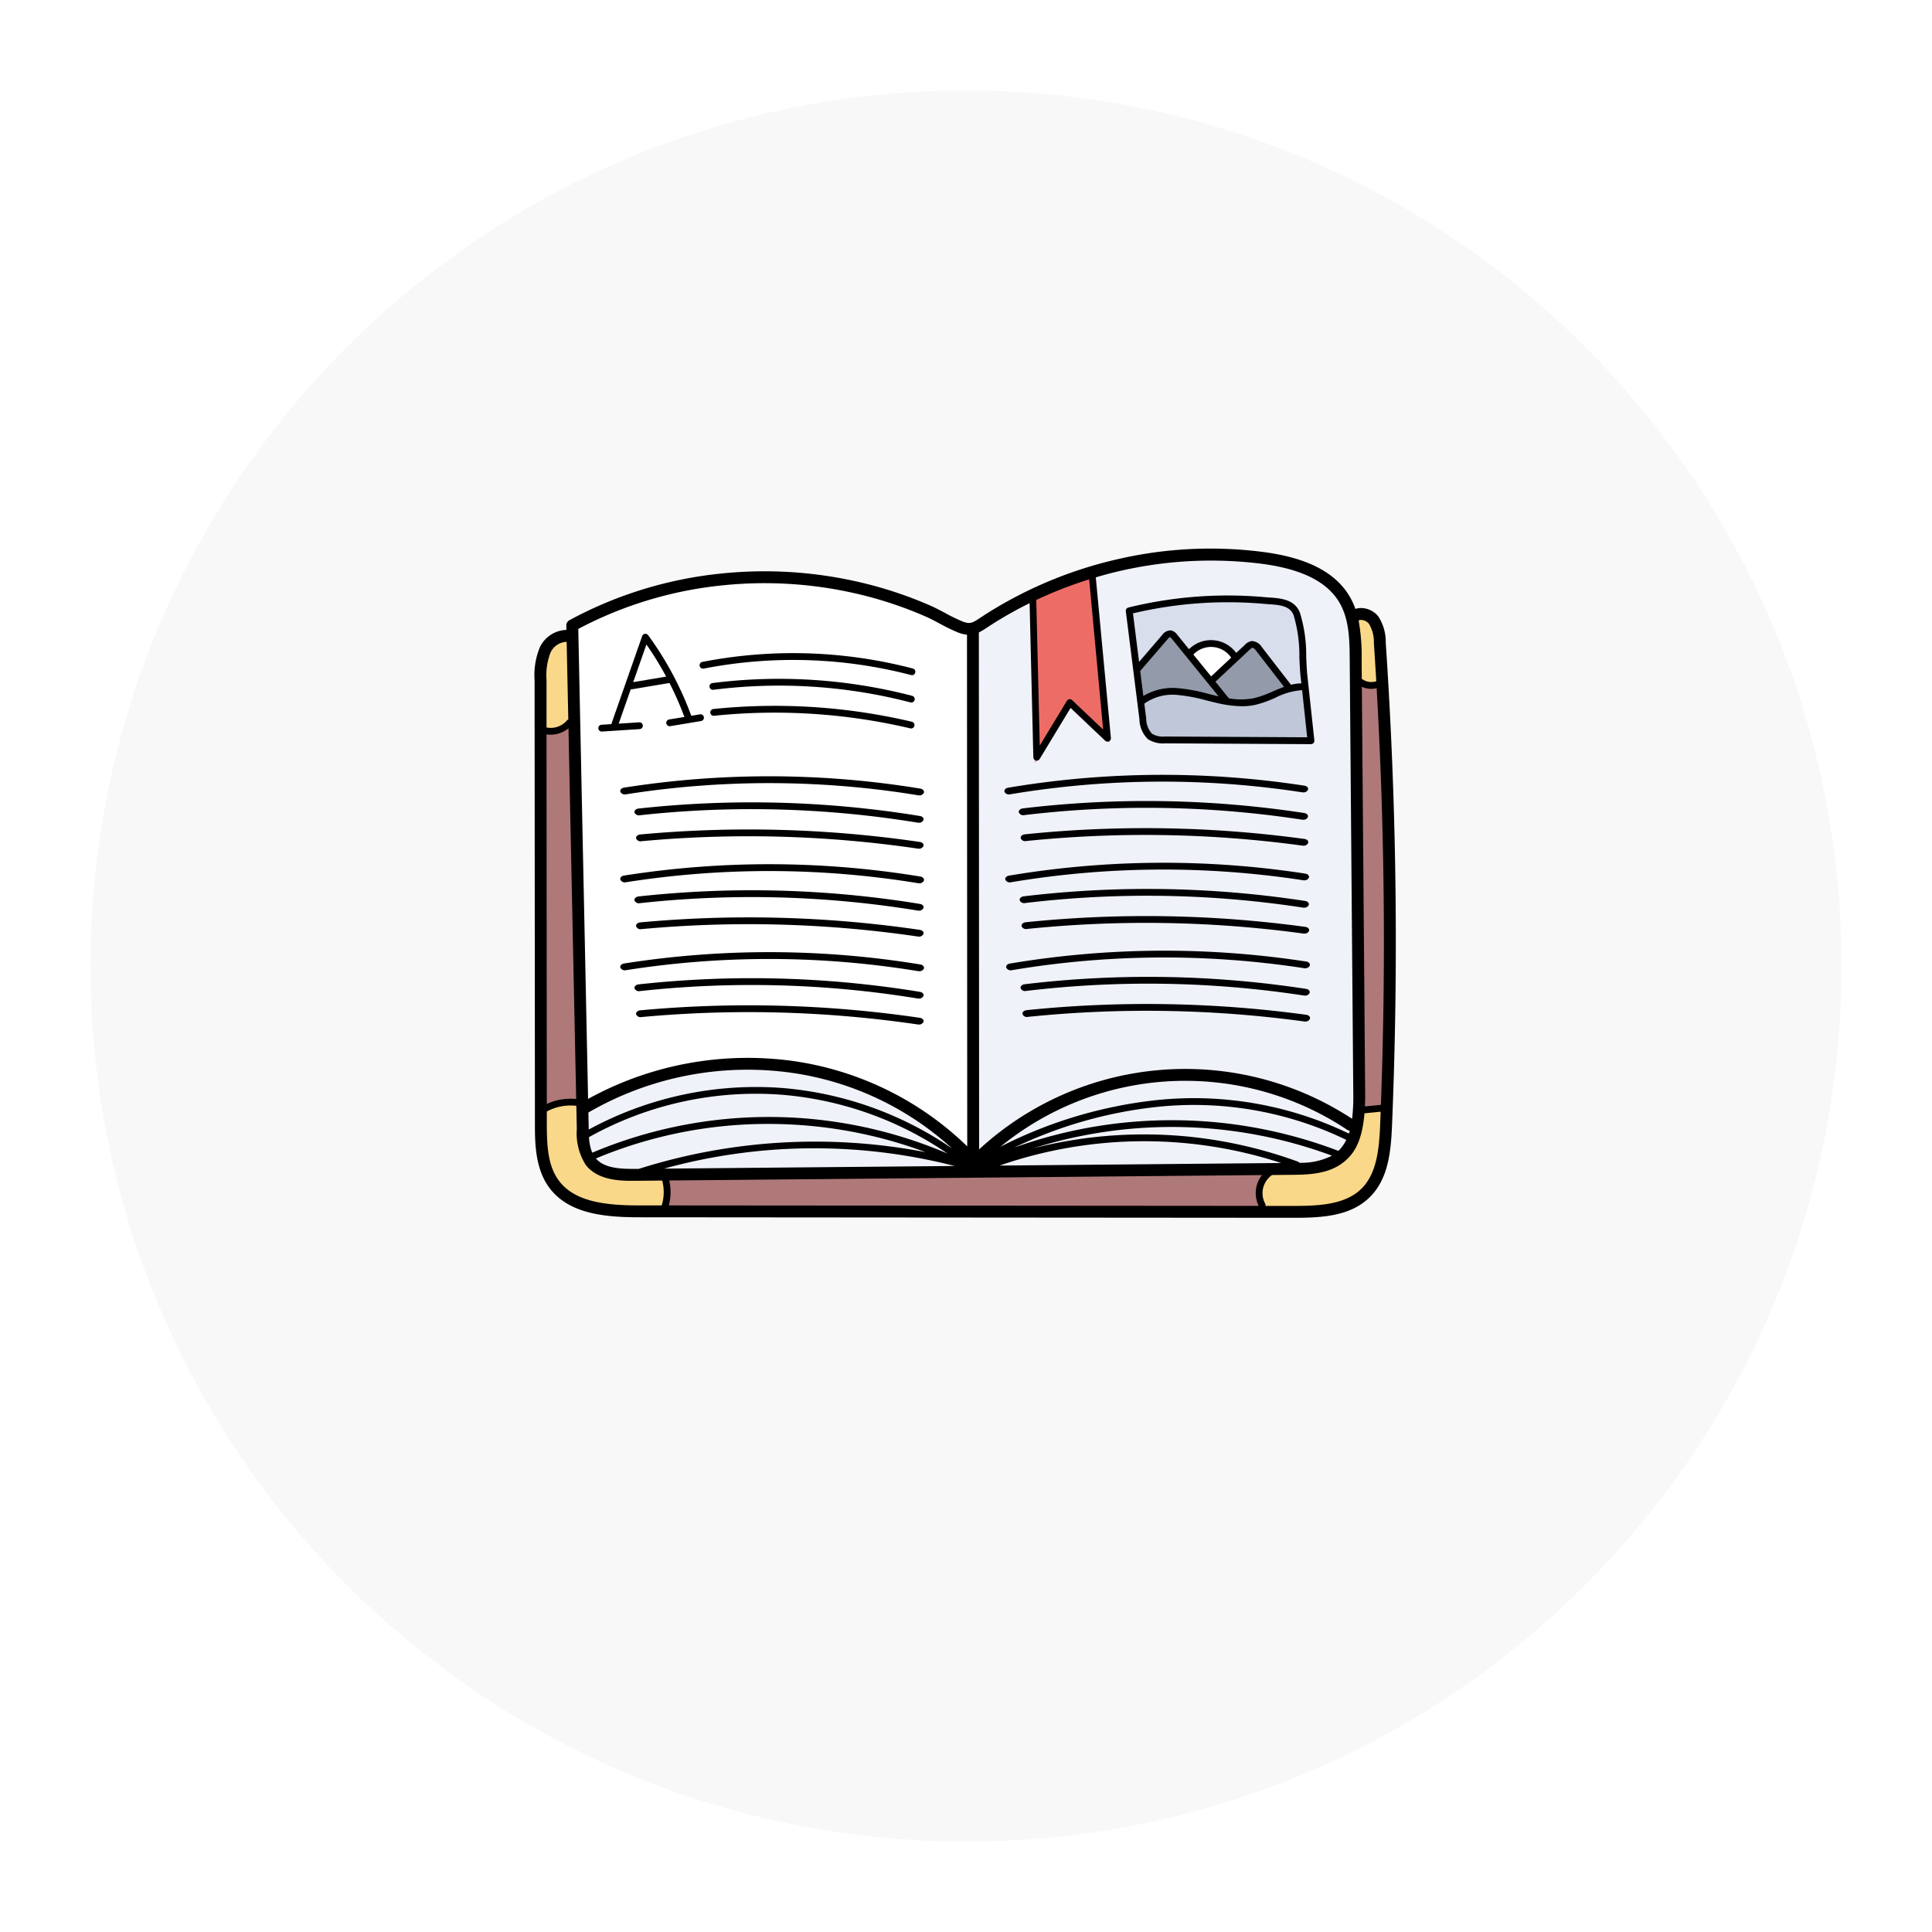<svg xmlns="http://www.w3.org/2000/svg" xmlns:xlink="http://www.w3.org/1999/xlink" viewBox="0 0 234.912 234.912"><defs><style>.a{fill:#f8f8f8;}.b{fill:#f0f2fa;}.c{fill:#d8deec;}.d{fill:#939baa;}.e,.k{fill:#fff;}.f{fill:#af7979;}.g{fill:#ed6d66;}.h{fill:#f9d889;}.i{fill:#bfc7d8;}.j,.k{stroke:none;}.l{filter:url(#a);}</style><filter id="a" x="0" y="0" width="234.912" height="234.912" filterUnits="userSpaceOnUse"><feOffset dy="3" input="SourceAlpha"/><feGaussianBlur stdDeviation="3" result="b"/><feFlood flood-opacity="0.302"/><feComposite operator="in" in2="b"/><feComposite in="SourceGraphic"/></filter></defs><g transform="translate(-612 -5120)"><g class="l" transform="matrix(1, 0, 0, 1, 612, 5120)"><g class="a" transform="translate(9 6)"><path class="j" d="M 108.456 215.912 C 101.164 215.912 93.878 215.177 86.799 213.728 C 79.9 212.317 73.114 210.21 66.629 207.468 C 60.262 204.775 54.121 201.441 48.377 197.56 C 42.687 193.716 37.336 189.301 32.473 184.439 C 27.61 179.576 23.195 174.225 19.351 168.535 C 15.47 162.79 12.137 156.649 9.444 150.282 C 6.701 143.798 4.595 137.012 3.183 130.113 C 1.735 123.034 1 115.747 1 108.456 C 1 101.164 1.735 93.878 3.183 86.799 C 4.595 79.9 6.701 73.114 9.444 66.629 C 12.137 60.262 15.47 54.121 19.351 48.377 C 23.195 42.687 27.61 37.336 32.473 32.473 C 37.336 27.61 42.687 23.195 48.377 19.351 C 54.121 15.47 60.262 12.137 66.629 9.444 C 73.114 6.701 79.9 4.595 86.799 3.183 C 93.878 1.735 101.164 1 108.456 1 C 115.747 1 123.034 1.735 130.113 3.183 C 137.012 4.595 143.798 6.701 150.282 9.444 C 156.649 12.137 162.79 15.47 168.535 19.351 C 174.225 23.195 179.576 27.61 184.439 32.473 C 189.301 37.336 193.716 42.687 197.56 48.377 C 201.441 54.121 204.775 60.262 207.468 66.629 C 210.21 73.114 212.317 79.9 213.728 86.799 C 215.177 93.878 215.912 101.164 215.912 108.456 C 215.912 115.747 215.177 123.034 213.728 130.113 C 212.317 137.012 210.21 143.798 207.468 150.282 C 204.775 156.649 201.441 162.79 197.56 168.535 C 193.716 174.225 189.301 179.576 184.439 184.439 C 179.576 189.301 174.225 193.716 168.535 197.56 C 162.79 201.441 156.649 204.775 150.282 207.468 C 143.798 210.21 137.012 212.317 130.113 213.728 C 123.034 215.177 115.747 215.912 108.456 215.912 Z"/><path class="k" d="M 108.456 2 C 101.232 2 94.013 2.728 86.999 4.163 C 80.165 5.561 73.443 7.648 67.019 10.365 C 60.711 13.033 54.628 16.335 48.937 20.18 C 43.299 23.988 37.998 28.362 33.18 33.18 C 28.362 37.998 23.988 43.299 20.18 48.937 C 16.335 54.628 13.033 60.711 10.365 67.019 C 7.648 73.443 5.561 80.165 4.163 86.999 C 2.728 94.013 2 101.232 2 108.456 C 2 115.68 2.728 122.899 4.163 129.912 C 5.561 136.747 7.648 143.469 10.365 149.893 C 13.033 156.2 16.335 162.284 20.18 167.975 C 23.988 173.612 28.362 178.914 33.18 183.731 C 37.998 188.549 43.299 192.923 48.937 196.732 C 54.628 200.577 60.711 203.879 67.019 206.547 C 73.443 209.264 80.165 211.35 86.999 212.749 C 94.013 214.184 101.232 214.912 108.456 214.912 C 115.68 214.912 122.899 214.184 129.912 212.749 C 136.747 211.35 143.469 209.264 149.893 206.547 C 156.2 203.879 162.284 200.577 167.975 196.732 C 173.612 192.923 178.914 188.549 183.731 183.731 C 188.549 178.914 192.923 173.612 196.732 167.975 C 200.577 162.284 203.879 156.2 206.547 149.893 C 209.264 143.469 211.35 136.747 212.749 129.912 C 214.184 122.899 214.912 115.68 214.912 108.456 C 214.912 101.232 214.184 94.013 212.749 86.999 C 211.35 80.165 209.264 73.443 206.547 67.019 C 203.879 60.711 200.577 54.628 196.732 48.937 C 192.923 43.299 188.549 37.998 183.731 33.18 C 178.914 28.362 173.612 23.988 167.975 20.18 C 162.284 16.335 156.2 13.033 149.893 10.365 C 143.469 7.648 136.747 5.561 129.912 4.163 C 122.899 2.728 115.68 2 108.456 2 M 108.456 0 C 168.354 0 216.912 48.557 216.912 108.456 C 216.912 168.354 168.354 216.912 108.456 216.912 C 48.557 216.912 0 168.354 0 108.456 C 0 48.557 48.557 0 108.456 0 Z"/></g></g><g transform="translate(677 5186.7)"><path class="b" d="M307.442,16.794c-.019-2.346-.041-5-1.294-7.186-1.575-2.75-4.815-4.412-9.905-5.084a47.664,47.664,0,0,0-6.205-.4,50.548,50.548,0,0,0-14.258,2.07l-.485.142,1.82,19.493L272.75,21.69l-3.8,6.277-.461-19.023-.861.424A48.447,48.447,0,0,0,262.8,12.1c-.142.091-.277.18-.4.26a8.566,8.566,0,0,1-.936.566l-.348.167.031,64.635,1.027-.94a37.293,37.293,0,0,1,20.885-9.427,35.134,35.134,0,0,1,3.612-.186,37.074,37.074,0,0,1,20.106,5.955l.559.366-.441-.047a.128.128,0,0,1-.052-.015,36.777,36.777,0,0,0-20.164-6.04,35.106,35.106,0,0,0-3.6.185,36.842,36.842,0,0,0-19.114,7.954l.661,1.026c.427-.215.859-.423,1.29-.627l.315.758q1.014-.364,2.041-.688l.116.4q-2.2.564-4.351,1.316l.209,1.193L298.5,78.6l.124-.8c.545.181,1.087.368,1.625.566l.153.209.324-.01a8.889,8.889,0,0,0,4.257-.941l1.106-.65-.173-.065a5.318,5.318,0,0,0,1.046-1.472l.1-.2.026.013.07-.21.071-.145-.019-.01.1-.3c.04-.121.08-.24.113-.363l.157-.568.019.013.125-.972a24.241,24.241,0,0,0,.146-3.237ZM284.4,26.343a2.913,2.913,0,0,1-1.726-.37,2.953,2.953,0,0,1-.8-2.012L280.237,11A50.083,50.083,0,0,1,288.652,9.7c1.109-.074,2.239-.112,3.359-.112,1.48,0,2.973.066,4.434.194.177.018.359.03.543.042,1.592.111,2.755.281,3.215,1.475a17.09,17.09,0,0,1,.72,5.155l.614-.026-.612.047c.034.826.068,1.605.145,2.323l.823,7.635Zm0,0" transform="translate(-207.715 -3.278)"/><path class="b" d="M74.1,319.8l.154-1.206q-1.825-.491-3.7-.871l.117-.408q1.17.439,2.314.93l.4-.717.065.045.763-.958a36.987,36.987,0,0,0-20.1-9.4,39.414,39.414,0,0,0-24.871,4.95l-.3.183.05,2.35s0,.078,0,.1l.031.441-.026.01.03.46a6.1,6.1,0,0,0,.442,2.1l.082.188-.092.039.222.256.032.073.023-.01.276.319c1.125,1.3,3.014,1.475,4.889,1.475l.328,0,.558,0,.086-.026q1.388-.43,2.783-.8l.109.8Zm0,0" transform="translate(-23.016 -244.111)"/><path class="c" d="M361.249,29.024a50.563,50.563,0,0,0-8.3,1.258l-.535.128.983,7.811,3.74-4.336c.085-.1.285-.33.467-.33l.026,0c.145.016.282.185.373.3l1.861,2.291.482-.472a3.306,3.306,0,0,1,2.268-.928q.105,0,.208.007a3.24,3.24,0,0,1,2.339,1.3l.41.555,1.562-1.463a.938.938,0,0,1,.459-.29.254.254,0,0,1,.034,0c.271,0,.533.337.644.48l3.8,4.913.387-.1a4.933,4.933,0,0,1,1.12-.153l.673-.01-.161-1.51c-.073-.685-.107-1.419-.144-2.308a17.348,17.348,0,0,0-.746-5.291c-.586-1.525-2.167-1.635-3.563-1.732-.179-.012-.356-.023-.528-.039-1.48-.132-2.988-.2-4.48-.2C363.5,28.91,362.365,28.949,361.249,29.024Zm0,0" transform="translate(-280.34 -22.997)"/><path class="d" d="M357.437,58.467l.82-.53a6.064,6.064,0,0,1,3.305-.866c.2,0,.406.007.611.022a20.339,20.339,0,0,1,3.487.665l.28.07c.267.066.534.132.8.195l1.918.435-.075-.093a10.511,10.511,0,0,0,1.322.089,7.538,7.538,0,0,0,1.571-.158,13.336,13.336,0,0,0,2.416-.858c.478-.205.908-.388,1.345-.544l.8-.285-3.894-5.03a1.269,1.269,0,0,0-.945-.622h-.045l-.031,0a1.23,1.23,0,0,0-.693.4l-4.282,4-4.262-5.25a1.067,1.067,0,0,0-.57-.433l-.058-.017h-.088a1.062,1.062,0,0,0-.765.469l-3.5,4.064Zm0,0" transform="translate(-283.904 -39.5)"/><path class="e" d="M393.885,57.483l-.3-.435a3.624,3.624,0,0,0-2.7-1.558c-.085-.006-.169-.01-.253-.01a3.631,3.631,0,0,0-2.6,1.115l-.376.391,2.914,3.59Zm0,0" transform="translate(-308.374 -44.133)"/><path class="e" d="M70.884,23.854a3.615,3.615,0,0,1-1-.267,22.565,22.565,0,0,1-2.091-1.022c-.6-.321-1.172-.625-1.77-.886A48.223,48.223,0,0,0,58.073,19a50.278,50.278,0,0,0-11.846-1.417,51.123,51.123,0,0,0-5.144.261,48.46,48.46,0,0,0-17.807,5.369l-.332.177,1.219,58.559.9-.515a39.1,39.1,0,0,1,19.18-4.9,38.688,38.688,0,0,1,5.132.339A37.615,37.615,0,0,1,70.429,87.115l1.043,1.012L71.44,23.906Zm0,0" transform="translate(-18.253 -13.989)"/><path class="f" d="M491.756,77.811l-.713.169a2.2,2.2,0,0,1-.511.062,2.122,2.122,0,0,1-.891-.194l-.88-.41.413,50.341c.006.546,0,1.091-.03,1.621l-.034.71,3.185-.315.019-.535c.62-16.825.446-33.889-.518-50.717Zm0,0" transform="translate(-388.797 -61.599)"/><path class="f" d="M150.109,369.4l-74.124.675.173.745a5.677,5.677,0,0,1-.046,2.737l-.205.771,73.538.056-.474-.9a2.913,2.913,0,0,1,.338-3.077Zm0,0" transform="translate(-60.382 -293.85)"/><path class="f" d="M6.981,101.457a2.859,2.859,0,0,1-1.78.634,2.632,2.632,0,0,1-.4-.033l-.711-.114.036,46.609.869-.4a6.369,6.369,0,0,1,2.637-.577,6.129,6.129,0,0,1,.618.031l.689.07L7.957,100.66Zm0,0" transform="translate(-3.25 -80.072)"/><path class="g" d="M295.215,17.278l.49,20.206,4.253-7.023,4.778,4.528-1.929-20.638-.723.226a50.765,50.765,0,0,0-6.507,2.53Zm0,0" transform="translate(-234.836 -11.416)"/><path class="h" d="M442.134,332.267c-.295,3.5-1.313,4.74-2.368,5.56-1.7,1.321-4.121,1.342-5.887,1.358l-2.557.025-.15.1c-.019.013-.038.026-.056.04a3.292,3.292,0,0,0-1.019,4.182l-.126.661,4.254,0c3.177,0,6.455-.174,8.574-2.263,2.048-2.014,2.342-5.149,2.467-8.19l.087-2.3-3.177.317Zm0,0" transform="translate(-341.84 -263.653)"/><path class="h" d="M486.913,44.881l.022,2.755.347.133a2.47,2.47,0,0,0,1.42.438,2.6,2.6,0,0,0,.793-.123l.452-.145-.027-.475c-.1-1.643-.192-3.157-.291-4.631a4.77,4.77,0,0,0-.739-2.714,1.892,1.892,0,0,0-1.424-.689,1.293,1.293,0,0,0-.582.13l-.423.212.1.463A23.721,23.721,0,0,1,486.913,44.881Zm0,0" transform="translate(-386.967 -31.365)"/><path class="h" d="M19.309,341.469l.134-.432a6.053,6.053,0,0,0,.068-3.366l-.124-.459-3.79.033c-.136,0-.281,0-.436,0-1.734,0-3.876-.191-5.045-1.678a6.685,6.685,0,0,1-.97-4.019l-.07-3.355-.53-.062a6.67,6.67,0,0,0-3.954.759l-.321.174v1.761c0,2.873.123,5.412,1.59,7.38,2.124,2.855,6.189,3.252,10.264,3.256Zm0,0" transform="translate(-3.397 -260.987)"/><path class="h" d="M5.2,64.135a3.178,3.178,0,0,0,2.386-1.071l.37-.134L7.741,52.5,7.2,52.45c-.06-.006-.119-.009-.18-.009a2.9,2.9,0,0,0-2.39,1.651,8.1,8.1,0,0,0-.555,3.62l0,6.248.482.105A3.028,3.028,0,0,0,5.2,64.135Zm0,0" transform="translate(-3.238 -41.716)"/><path class="i" d="M379.742,81.708l-.066-.548h-.55a8.867,8.867,0,0,0-3.5.973,12.919,12.919,0,0,1-2.329.83,7.217,7.217,0,0,1-1.495.15,13.815,13.815,0,0,1-3.07-.424c-.358-.083-.716-.172-1.075-.263a21.2,21.2,0,0,0-3.551-.674c-.218-.016-.436-.024-.649-.024a6.153,6.153,0,0,0-3.9,1.206l-.268.214.27,2.144a2.468,2.468,0,0,0,2.927,2.735l17.943.1Zm0,0" transform="translate(-285.808 -64.561)"/><path d="M103.491,11.411a5.579,5.579,0,0,0-.915-3.173,2.715,2.715,0,0,0-2.068-1.007h-.018a2.2,2.2,0,0,0-.689.108,8.6,8.6,0,0,0-.647-1.424C97.442,2.927,94,1.13,88.637.422a49.955,49.955,0,0,0-17.68.856A50.948,50.948,0,0,0,54.634,8.123c-.144.093-.277.181-.4.264-1.036.684-1.282.846-2.291.439a21.428,21.428,0,0,1-2.011-.984c-.59-.314-1.2-.639-1.827-.914a49.06,49.06,0,0,0-8.084-2.722A51.121,51.121,0,0,0,22.745,3.031,49.108,49.108,0,0,0,4.234,8.71a.72.72,0,0,0-.375.649l.01.533A3.693,3.693,0,0,0,.642,12,8.861,8.861,0,0,0,0,16L.041,69.843c0,2.332,0,5.526,1.754,7.877,2.344,3.149,6.638,3.587,10.93,3.59l79.592.062h.068c3.358,0,6.824-.2,9.158-2.5,2.262-2.226,2.581-5.541,2.714-8.747A540.932,540.932,0,0,0,103.491,11.411ZM1.451,22.592a3.175,3.175,0,0,0,.5.041A3.475,3.475,0,0,0,4.12,21.86l.939,45.066a6.925,6.925,0,0,0-3.574.6ZM99.009,71.13a43.4,43.4,0,0,0-23.47-4.058,54.571,54.571,0,0,0-18.895,5.659A35.524,35.524,0,0,1,98.8,70.667a.72.72,0,0,0,.324.113C99.085,70.9,99.048,71.015,99.009,71.13Zm-92,2.325a5.655,5.655,0,0,1-.391-1.9.377.377,0,0,0,.067-.029,41.686,41.686,0,0,1,23.4-5.115,41.747,41.747,0,0,1,20.127,7.151A55.276,55.276,0,0,0,7.01,73.455Zm23.137-7.864A42.546,42.546,0,0,0,6.582,70.645c0-.033,0-.065,0-.1l-.042-1.972a38.577,38.577,0,0,1,24.47-4.865,36.63,36.63,0,0,1,19.766,9.242A42.58,42.58,0,0,0,30.147,65.591Zm-.234,4.389a54.7,54.7,0,0,1,17.632,3.413,71.009,71.009,0,0,0-34.872,2.029l-.469,0c-1.763.016-3.716-.073-4.749-1.263A54.133,54.133,0,0,1,29.913,69.979Zm21.161,5.093-35.333.321A68.735,68.735,0,0,1,51.075,75.072Zm37.372,1.106a3.537,3.537,0,0,0-.4,3.745l-71.724-.056a6.286,6.286,0,0,0,.052-3.034ZM56.534,75.022a53.742,53.742,0,0,1,34.248-.312Zm36.459-.341a.413.413,0,0,0-.187-.14A54.549,54.549,0,0,0,60.639,72.92a56.043,56.043,0,0,1,36.318.9A8.308,8.308,0,0,1,92.993,74.681Zm4.746-1.446a56.853,56.853,0,0,0-39.422-.4,53.232,53.232,0,0,1,17.3-4.939,42.541,42.541,0,0,1,23.074,4A4.67,4.67,0,0,1,97.738,73.235Zm3.252-7.062-.405-49.37a2.724,2.724,0,0,0,1.15.252,2.8,2.8,0,0,0,.651-.077c.964,16.827,1.138,33.831.518,50.659l-1.945.193C100.985,67.317,101,66.768,100.991,66.173ZM100.5,8.678a1.29,1.29,0,0,1,.943.456,4.31,4.31,0,0,1,.608,2.374q.156,2.309.29,4.624a1.909,1.909,0,0,1-1.687-.244.39.39,0,0,0-.074-.043l-.019-2.334a24.216,24.216,0,0,0-.368-4.769A.679.679,0,0,1,100.5,8.678ZM67.431,3.747l1.7,18.258-3.772-3.577a.413.413,0,0,0-.638.086l-3.295,5.44L61,6.247A50.2,50.2,0,0,1,67.431,3.747Zm-12.4,5.847c.122-.081.252-.166.39-.256a48.213,48.213,0,0,1,4.769-2.7l.454,18.747a.413.413,0,0,0,.307.389.405.405,0,0,0,.106.014.415.415,0,0,0,.354-.2l3.761-6.212,4.2,3.981a.413.413,0,0,0,.7-.339L68.237,3.5A49.229,49.229,0,0,1,88.448,1.855c4.887.645,7.98,2.208,9.453,4.779,1.173,2.044,1.194,4.618,1.212,6.888l.432,52.661a23.339,23.339,0,0,1-.141,3.153A36.989,36.989,0,0,0,54.05,73.057L54.019,10.2A8.9,8.9,0,0,0,55.027,9.594ZM22.892,4.469A49.649,49.649,0,0,1,39.676,5.61a47.589,47.589,0,0,1,7.845,2.642c.577.252,1.136.55,1.728.865A22.939,22.939,0,0,0,51.4,10.166a4.18,4.18,0,0,0,1.176.309l.03,62.212a38.082,38.082,0,0,0-21.4-10.41,40.245,40.245,0,0,0-24.7,4.64L5.313,9.769A47.757,47.757,0,0,1,22.892,4.469ZM1.936,12.65A2.235,2.235,0,0,1,3.9,11.344l.2,9.444a.407.407,0,0,0-.184.125,2.566,2.566,0,0,1-2.464.839l0-5.755A7.655,7.655,0,0,1,1.936,12.65ZM2.955,76.856C1.6,75.038,1.489,72.6,1.487,69.842V68.447a6.082,6.082,0,0,1,3.59-.689l.058,2.819a7.167,7.167,0,0,0,1.1,4.386c1.393,1.772,3.913,1.911,5.528,1.911l.454,0,3.3-.03a5.447,5.447,0,0,1-.062,3.025l-2.733,0C8.812,79.861,4.918,79.495,2.955,76.856Zm97.574.985c-1.946,1.915-5.085,2.086-8.144,2.086h-.066l-3.447,0a.41.41,0,0,0-.047-.292,2.68,2.68,0,0,1,.809-3.439.4.4,0,0,0,.034-.027l2.378-.022c1.854-.018,4.394-.041,6.256-1.486,1.187-.921,2.295-2.322,2.605-5.994l1.967-.195c-.02.531-.038,1.063-.061,1.594C102.691,72.981,102.415,75.984,100.529,77.842Zm0,0" transform="translate(0 0)"/><path d="M38.307,62.55h.027l4.607-.3a.414.414,0,0,0-.054-.825l-2.516.165,1.471-4.2a.409.409,0,0,0,.117.018.509.509,0,0,0,.069-.006l4.519-.759a38.961,38.961,0,0,1,1.814,4.132L46.5,61.08a.413.413,0,0,0,.067.82.4.4,0,0,0,.068-.006l3.753-.622a.413.413,0,1,0-.135-.815l-1.065.177a.43.43,0,0,0-.016-.063,39.719,39.719,0,0,0-5.223-9.741.413.413,0,0,0-.723.107l-3.7,10.557a.406.406,0,0,0-.022.15l-1.227.08a.413.413,0,0,0,.027.825Zm5.434-10.587a38.863,38.863,0,0,1,2.4,3.907l-4.005.672Zm0,0" transform="translate(-30.144 -40.3)"/><path d="M98.642,64.056a56.827,56.827,0,0,1,25.222.786.433.433,0,0,0,.1.014.413.413,0,0,0,.1-.813,57.646,57.646,0,0,0-25.591-.8.413.413,0,1,0,.159.811Zm0,0" transform="translate(-78.076 -49.461)"/><path d="M128.632,79.508a64.358,64.358,0,0,0-24.291-1.555.413.413,0,1,0,.105.82,63.543,63.543,0,0,1,23.978,1.534.423.423,0,0,0,.1.014.413.413,0,0,0,.1-.813Zm0,0" transform="translate(-82.713 -61.601)"/><path d="M104.833,93.891a.413.413,0,0,0,.084.822,71.966,71.966,0,0,1,23.858,1.53.391.391,0,0,0,.1.011.413.413,0,0,0,.094-.816A72.775,72.775,0,0,0,104.833,93.891Zm0,0" transform="translate(-83.097 -74.382)"/><path d="M51.624,137.589a111.821,111.821,0,0,1,35.512.116.775.775,0,0,0,.149.011.585.585,0,0,0,.556-.32c.077-.222-.113-.444-.425-.5a113.462,113.462,0,0,0-36.031-.118c-.314.05-.515.272-.449.494A.605.605,0,0,0,51.624,137.589Zm0,0" transform="translate(-40.508 -107.708)"/><path d="M94.082,152.537a126.6,126.6,0,0,0-34.217-.908c-.318.034-.539.246-.494.471a.573.573,0,0,0,.658.344,124.989,124.989,0,0,1,33.774.9.765.765,0,0,0,.148.011.585.585,0,0,0,.556-.32C94.583,152.811,94.393,152.588,94.082,152.537Zm0,0" transform="translate(-47.224 -120.018)"/><path d="M60.85,167.6c-.32.03-.548.236-.511.463a.562.562,0,0,0,.645.357,141.638,141.638,0,0,1,33.607.9.838.838,0,0,0,.133.009.578.578,0,0,0,.559-.33c.069-.223-.129-.442-.443-.488A143.308,143.308,0,0,0,60.85,167.6Zm0,0" transform="translate(-47.996 -132.837)"/><path d="M51.624,189.861a111.822,111.822,0,0,1,35.512.116.776.776,0,0,0,.149.01.584.584,0,0,0,.556-.319c.077-.222-.113-.444-.425-.5a113.439,113.439,0,0,0-36.031-.118c-.314.05-.515.271-.449.494A.605.605,0,0,0,51.624,189.861Zm0,0" transform="translate(-40.508 -149.289)"/><path d="M94.082,204.807a126.566,126.566,0,0,0-34.217-.909c-.318.035-.539.247-.494.472a.575.575,0,0,0,.658.344,124.956,124.956,0,0,1,33.774.9.766.766,0,0,0,.148.01.583.583,0,0,0,.556-.319C94.583,205.081,94.393,204.859,94.082,204.807Zm0,0" transform="translate(-47.224 -161.598)"/><path d="M60.85,219.87c-.32.03-.548.236-.511.463a.562.562,0,0,0,.645.356,141.679,141.679,0,0,1,33.607.9.838.838,0,0,0,.133.009.577.577,0,0,0,.559-.329c.069-.224-.129-.443-.443-.489A143.222,143.222,0,0,0,60.85,219.87Zm0,0" transform="translate(-47.996 -174.417)"/><path d="M51.624,242.135a111.8,111.8,0,0,1,35.512.116.776.776,0,0,0,.149.01.583.583,0,0,0,.556-.319c.077-.222-.113-.444-.425-.5a113.439,113.439,0,0,0-36.031-.118c-.314.05-.515.271-.449.494A.605.605,0,0,0,51.624,242.135Zm0,0" transform="translate(-40.508 -190.871)"/><path d="M94.082,257.08a126.567,126.567,0,0,0-34.217-.909c-.318.035-.539.247-.494.472a.575.575,0,0,0,.658.344,124.957,124.957,0,0,1,33.774.9.836.836,0,0,0,.148.01.583.583,0,0,0,.556-.319C94.583,257.355,94.393,257.132,94.082,257.08Zm0,0" transform="translate(-47.224 -203.18)"/><path d="M60.85,272.144c-.32.029-.548.236-.511.463a.562.562,0,0,0,.645.357,141.64,141.64,0,0,1,33.607.9.832.832,0,0,0,.133.008.576.576,0,0,0,.559-.329c.069-.223-.129-.442-.443-.488A143.221,143.221,0,0,0,60.85,272.144Zm0,0" transform="translate(-47.996 -215.999)"/><path d="M279.995,136.88a111.827,111.827,0,0,1,35.512-.242.764.764,0,0,0,.148.01.583.583,0,0,0,.553-.325c.075-.223-.117-.443-.429-.491a113.442,113.442,0,0,0-36.031.245c-.313.053-.513.276-.444.5A.6.6,0,0,0,279.995,136.88Zm0,0" transform="translate(-222.168 -107)"/><path d="M322.575,151.545a126.588,126.588,0,0,0-34.225-.564c-.317.038-.536.252-.489.477a.576.576,0,0,0,.661.338,124.942,124.942,0,0,1,33.781.557.83.83,0,0,0,.147.009.584.584,0,0,0,.554-.324C323.08,151.815,322.888,151.594,322.575,151.545Zm0,0" transform="translate(-228.982 -119.388)"/><path d="M289.492,166.96c-.319.032-.546.242-.506.467a.562.562,0,0,0,.648.351,141.69,141.69,0,0,1,33.614.558.845.845,0,0,0,.134.007.577.577,0,0,0,.556-.336c.066-.224-.133-.44-.447-.483A143.238,143.238,0,0,0,289.492,166.96Zm0,0" transform="translate(-229.878 -132.216)"/><path d="M280.522,189.15a111.819,111.819,0,0,1,35.511-.242.783.783,0,0,0,.149.01.584.584,0,0,0,.553-.324c.075-.223-.117-.443-.43-.492a113.438,113.438,0,0,0-36.03.245c-.314.053-.513.276-.444.5A.6.6,0,0,0,280.522,189.15Zm0,0" transform="translate(-222.587 -148.579)"/><path d="M323.1,203.815a126.583,126.583,0,0,0-34.224-.564c-.317.038-.537.252-.489.477a.575.575,0,0,0,.662.338,124.937,124.937,0,0,1,33.78.557.844.844,0,0,0,.148.009.584.584,0,0,0,.554-.324C323.606,204.084,323.414,203.864,323.1,203.815Zm0,0" transform="translate(-229.401 -160.967)"/><path d="M290.02,219.231c-.319.033-.545.242-.506.468a.562.562,0,0,0,.648.35,141.688,141.688,0,0,1,33.614.558.76.76,0,0,0,.134.007.578.578,0,0,0,.556-.335c.067-.224-.133-.441-.447-.484A143.279,143.279,0,0,0,290.02,219.231Zm0,0" transform="translate(-230.298 -173.796)"/><path d="M281.049,241.421a111.819,111.819,0,0,1,35.511-.242.781.781,0,0,0,.149.01.584.584,0,0,0,.553-.324c.075-.223-.117-.443-.43-.492a113.462,113.462,0,0,0-36.03.245c-.314.053-.513.276-.444.5A.6.6,0,0,0,281.049,241.421Zm0,0" transform="translate(-223.006 -190.159)"/><path d="M323.629,256.084a126.585,126.585,0,0,0-34.224-.564c-.317.038-.537.252-.489.477a.575.575,0,0,0,.661.338,124.936,124.936,0,0,1,33.78.557.848.848,0,0,0,.148.01.583.583,0,0,0,.553-.325C324.134,256.354,323.942,256.133,323.629,256.084Zm0,0" transform="translate(-229.82 -202.546)"/><path d="M290.544,271.5c-.32.033-.546.242-.507.468a.564.564,0,0,0,.649.35,141.687,141.687,0,0,1,33.614.558.754.754,0,0,0,.133.007.577.577,0,0,0,.556-.335c.067-.225-.133-.441-.447-.484A143.27,143.27,0,0,0,290.544,271.5Zm0,0" transform="translate(-230.714 -215.375)"/><path d="M353.144,42.93a3.465,3.465,0,0,0,1.04,2.424,3.406,3.406,0,0,0,2.1.5l17.717.1h0a.412.412,0,0,0,.411-.457l-.847-7.859c-.075-.7-.108-1.474-.143-2.294a17.559,17.559,0,0,0-.759-5.36c-.637-1.649-2.361-1.77-3.746-1.866-.179-.012-.356-.025-.527-.04A50.589,50.589,0,0,0,351.8,29.34a.412.412,0,0,0-.311.452Zm10.871-2.551a.369.369,0,0,0-.031-.047l-1.6-1.972,4.157-3.885c.1-.089.24-.224.339-.234.169-.018.405.3.485.4l3.365,4.348c-.47.166-.929.363-1.382.558a12.861,12.861,0,0,1-2.3.821A8.418,8.418,0,0,1,364.015,40.379Zm-2.153-2.662L359.7,35.059a2.959,2.959,0,0,1,4.6.375Zm.9,2.419-.186-.042c-.358-.083-.715-.173-1.073-.262a21.023,21.023,0,0,0-3.59-.68,6.983,6.983,0,0,0-4.293.94l-.383-3.037,3.325-3.856c.212-.245.291-.26.306-.256.039,0,.118.079.234.221Zm10.778,4.982-17.254-.094a2.676,2.676,0,0,1-1.6-.328,2.727,2.727,0,0,1-.72-1.869l-.227-1.8a5.887,5.887,0,0,1,4.118-1.047,20.374,20.374,0,0,1,3.447.657c.362.09.724.181,1.087.266a14.228,14.228,0,0,0,3.208.439,7.678,7.678,0,0,0,1.623-.165,13.466,13.466,0,0,0,2.455-.87,8.383,8.383,0,0,1,3.242-.919h.006ZM360.551,28.811a50.089,50.089,0,0,1,7.765.083c.177.016.358.029.542.042,1.329.093,2.585.181,3.033,1.339a17,17,0,0,1,.7,5.1c.035.832.069,1.619.147,2.346l.09.841a5.643,5.643,0,0,0-1.258.169l-3.558-4.6a1.487,1.487,0,0,0-1.222-.714,1.435,1.435,0,0,0-.819.453l-1.06.991a3.792,3.792,0,0,0-5.739-.451l-1.435-1.768a1.231,1.231,0,0,0-.784-.523,1.251,1.251,0,0,0-1.023.538L353.1,35.951l-.742-5.9A49.709,49.709,0,0,1,360.551,28.811Zm0,0" transform="translate(-279.6 -22.171)"/></g></g></svg>